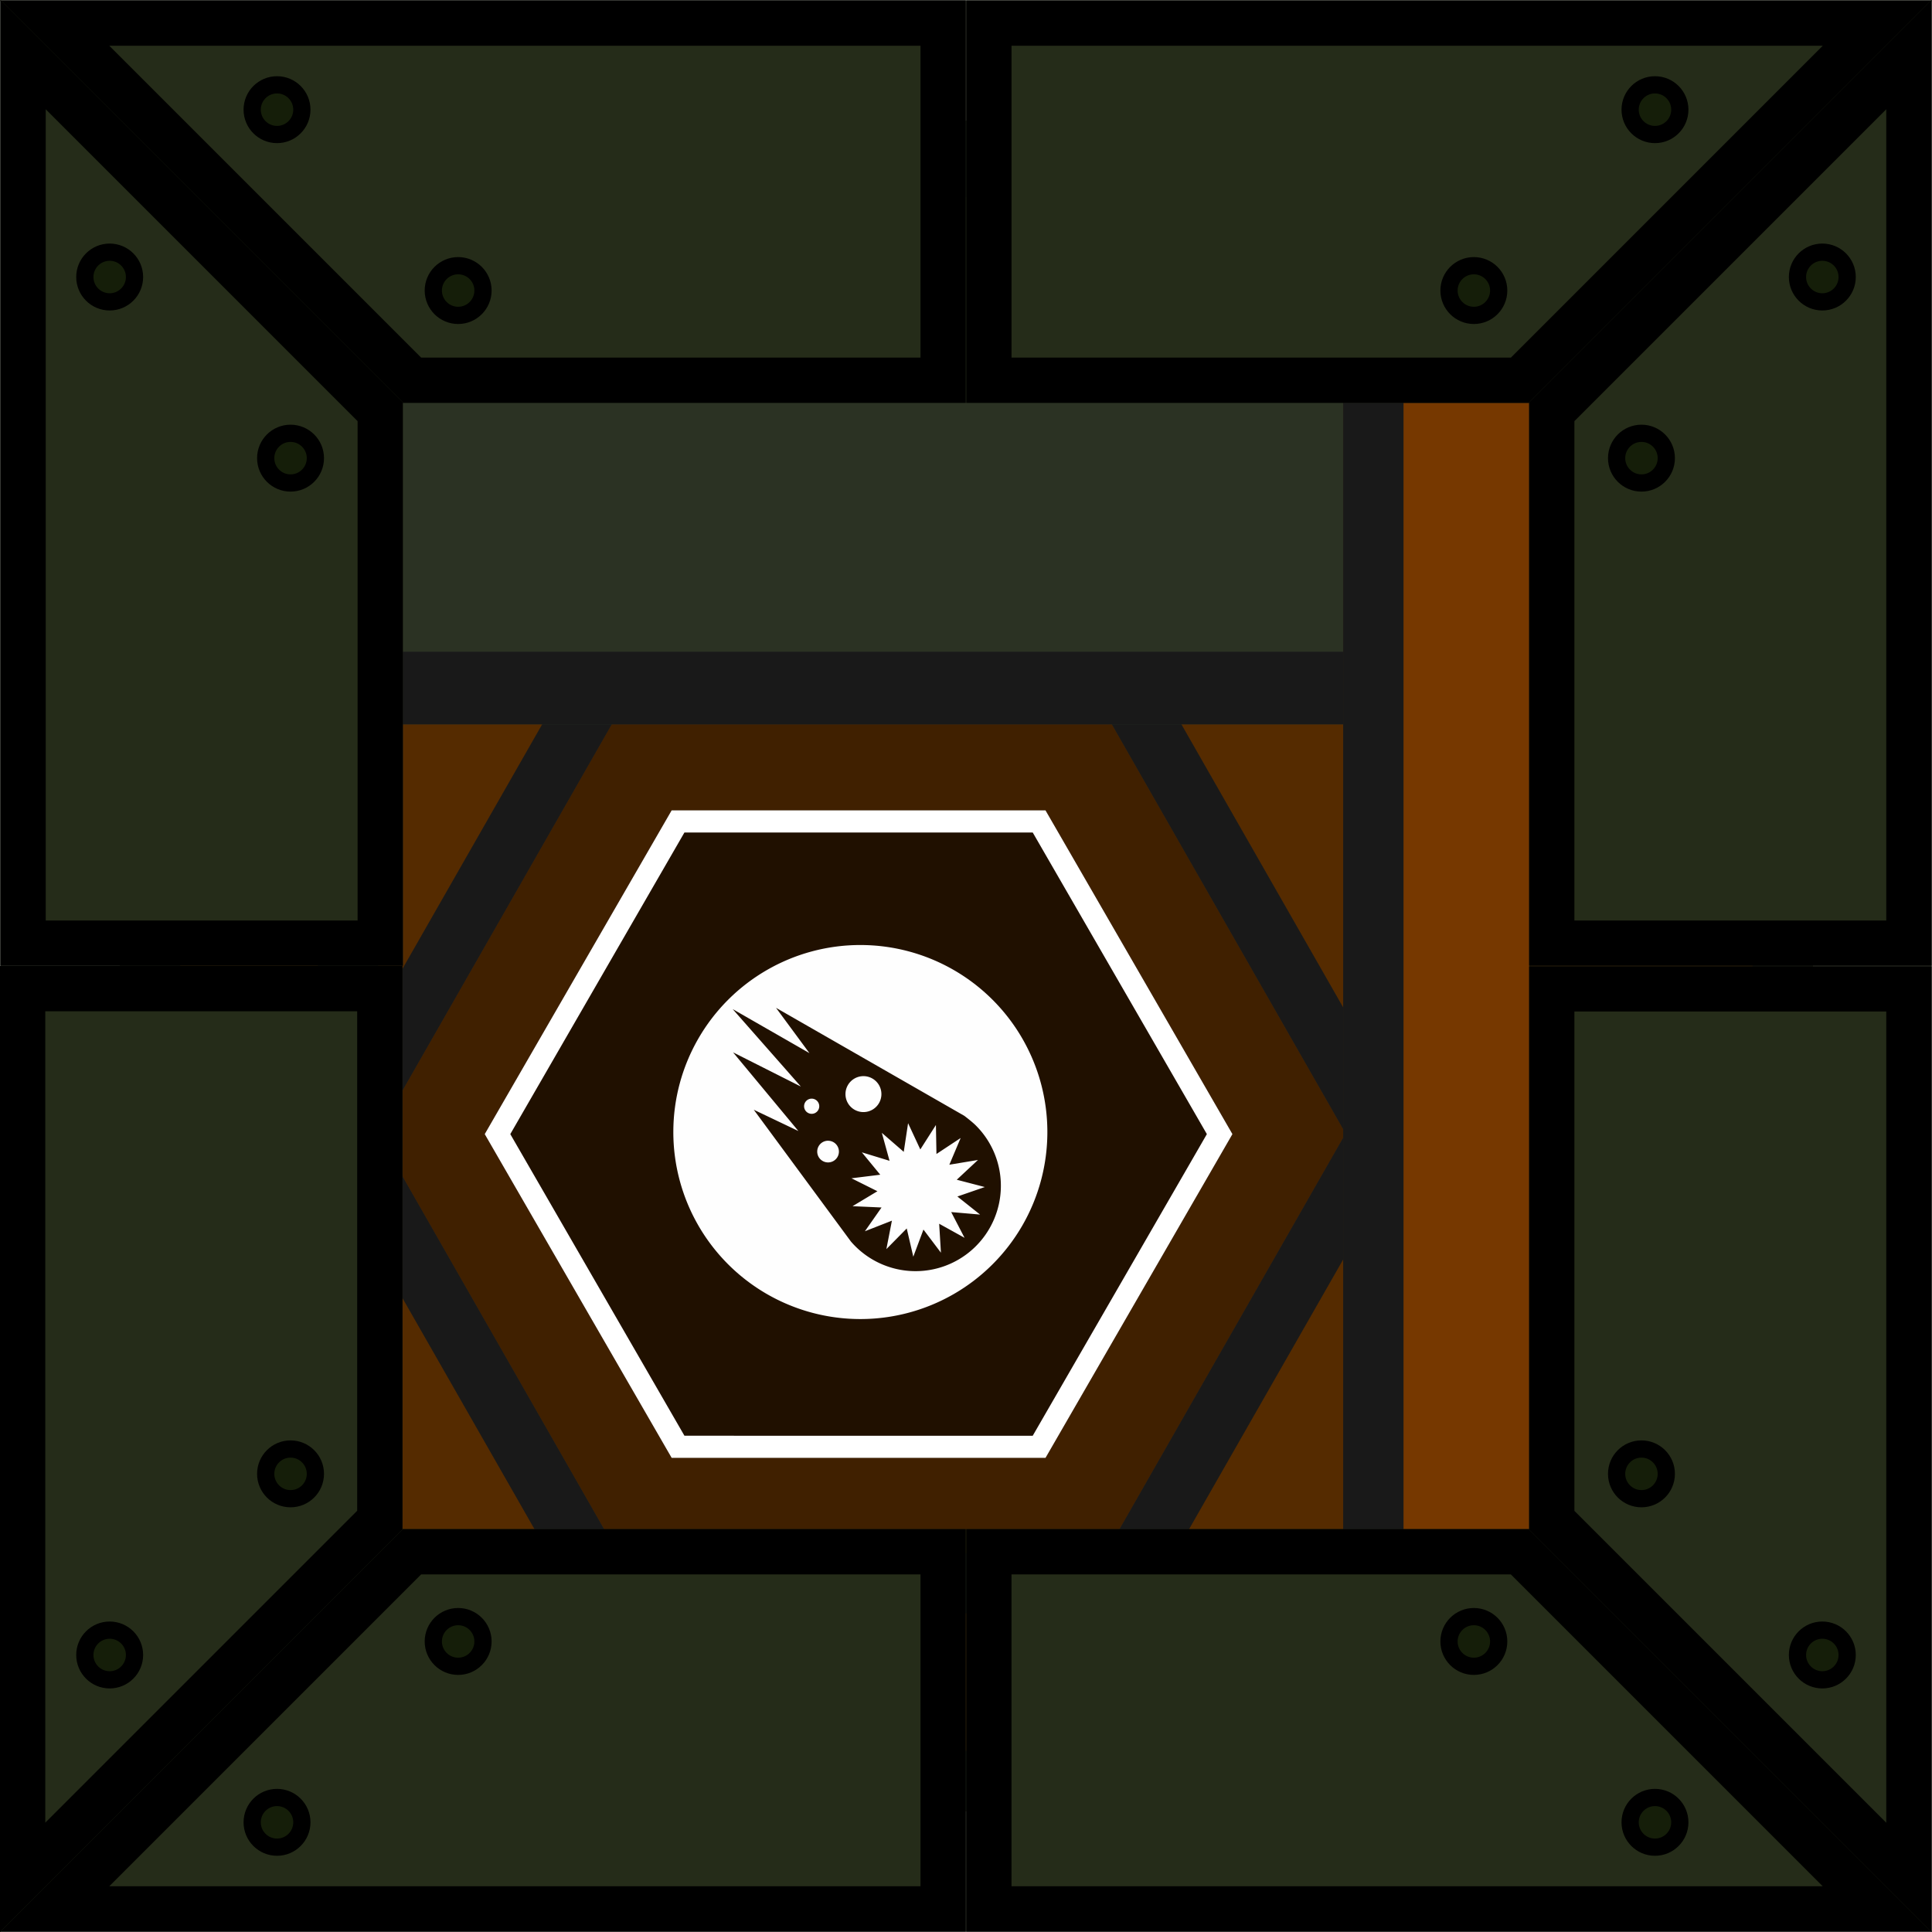 <svg xmlns="http://www.w3.org/2000/svg" width="256" height="256" viewBox="0 0 67.733 67.733"><rect x="0" y="0" width="67.733" height="67.733" fill="#808080" stroke="none"/><defs><clipPath id="h"><path d="M25.4 50.8V40.217H10.583L0 50.8z" fill="#595959" stroke-width=".286"/></clipPath><clipPath id="f"><path d="M9.525 0H0v9.525l2.117 2.117 9.525-9.525z" fill="#272727" stroke-width="1.968"/></clipPath><clipPath id="g"><path d="M61.442 61.383h-16.47V2.117H61.44z" fill="#4d2600" stroke-width="8.556"/></clipPath><clipPath id="d"><path d="M-1.587 297h-5.821v-38.1h5.82z" fill="#4d2600" stroke-width="4.078"/></clipPath><clipPath id="e"><path d="M61.354 2.087l.03 17.492H2.116L2.087 2.09z" fill="#4d2600" stroke-width="8.805"/></clipPath><clipPath id="c"><path d="M-45.534 209.35l29.33 16.933v33.867l-29.33 16.933-29.33-16.933v-33.867z" fill-opacity=".506" stroke="#fff" stroke-width="2.117" stroke-opacity=".502"/></clipPath><clipPath id="b"><path d="M32 44v152h176V44zm56 20h64l32 56-32 56H88l-32-56z" fill="#793c00" stroke-width="16" stroke-linecap="round"/></clipPath><clipPath id="a"><path d="M2.117 2.117h59.266v59.266H2.117z" fill="#4d2600" stroke-width=".823"/></clipPath><clipPath id="i"><path d="M0 33.867h14.11v19.756L0 67.733z" fill="#595959" stroke-width=".381"/></clipPath></defs><path d="M2.117 2.117h59.266v59.266H2.117z" clip-path="url(#a)" transform="translate(2.117 2.117)" fill="#402000" stroke="#191919" stroke-width="4.233"/><path transform="translate(-1.587 7.937) scale(.265)" d="M32 44v152h176V44zm56 20h64l32 56-32 56H88l-32-56z" clip-path="url(#b)" fill="#552b00" stroke="#191919" stroke-width="16" stroke-linecap="round"/><path transform="rotate(-150 -1.044 60.549) scale(.387)" d="M-45.534 209.35l29.33 16.933v33.867l-29.33 16.933-29.33-16.933v-33.867z" clip-path="url(#c)" fill-opacity=".502" stroke="#fff" stroke-width="4.011"/><path d="M30.163 33.131a6.556 6.556 0 0 0-6.557 6.556 6.556 6.556 0 0 0 6.557 6.557 6.556 6.556 0 0 0 6.556-6.557 6.556 6.556 0 0 0-6.556-6.556zm-2.957 2.202l6.601 3.786s.279.211.405.339a2.98 2.98 0 0 1 .877 2.115 2.991 2.991 0 0 1-5.257 1.953l-3.406-4.62 1.564.746-2.29-2.758 2.377 1.199-2.39-2.715 2.69 1.543zm3.065 2.395a.63.63 0 1 0 0 1.26.63.63 0 0 0 0-1.26zm-1.815.789a.266.266 0 1 0 0 .532.266.266 0 0 0 0-.532zm3.38.86l-.152 1.005-.768-.666.27.98-.971-.297.645.785-1.009.125.91.454-.872.524 1.016.046-.583.833.947-.371-.194.997.714-.724.23.99.356-.951.613.811-.062-1.015.89.493-.468-.902 1.012.087-.795-.633.961-.332-.983-.256.743-.693-1.003.166.396-.936-.848.56-.019-1.016-.547.857zm-2.805.615a.38.38 0 1 0 0 .761.38.38 0 0 0 0-.76z" fill="#fefefe"/><path transform="rotate(90 200.132 266.101) scale(1.556)" d="M-1.587 297h-5.821v-38.1h5.82z" clip-path="url(#d)" fill="#763800" stroke="#191919" stroke-width="2.721"/><path d="M61.354 2.087l.03 17.492H2.116L2.087 2.09z" clip-path="url(#e)" transform="matrix(1 0 0 1.202 2.117 1.86)" fill="#2b3223" stroke="#191919" stroke-width="4.233"/><path transform="translate(15.727 -398.53) scale(1.556)" d="M-1.587 297h-5.821v-38.1h5.82z" clip-path="url(#d)" fill="#7c3e00" stroke="#191919" stroke-width="2.721"/><path transform="rotate(-90 33.867 31.75)" clip-path="url(#f)" d="M9.525 0H0v9.525l2.117 2.117 9.525-9.525z" fill="#404040" stroke="#191919" stroke-width="3.175"/><path d="M61.442 61.383h-16.47V2.117H61.44z" clip-path="url(#g)" transform="translate(2.117 2.117)" fill="#763800" stroke="#191919" stroke-width="4.233"/><path d="M9.525 0H0v9.525l2.117 2.117 9.525-9.525z" clip-path="url(#f)" transform="rotate(180 32.808 32.808)" fill="#404040" stroke="#191919" stroke-width="3.175"/><path d="M9.525 0H0v9.525l2.117 2.117 9.525-9.525z" clip-path="url(#f)" transform="rotate(90 31.75 33.867)" fill="#404040" stroke="#191919" stroke-width="3.175"/><path clip-path="url(#f)" d="M9.525 0H0v9.525l2.117 2.117 9.525-9.525z" transform="translate(2.117 2.117)" fill="#404040" stroke="#191919" stroke-width="3.175"/><path clip-path="url(#h)" d="M25.4 50.8V40.217H10.583L0 50.8z" transform="rotate(180 33.867 33.867) scale(1.333)" fill="#252c19" stroke="#000" stroke-width="2.381"/><path transform="matrix(1.333 0 0 -1.333 0 67.733)" d="M25.4 50.8V40.217H10.583L0 50.8z" clip-path="url(#h)" fill="#252c19" stroke="#000" stroke-width="2.381"/><circle r=".871" cy="9.712" cx="3.845" transform="matrix(0 1 1 0 0 0)" fill="#151e09" stroke="#000" stroke-width=".604" stroke-linecap="round"/><circle r=".871" transform="matrix(0 1 1 0 0 0)" cx="10.186" cy="16.062" fill="#151e09" stroke="#000" stroke-width=".604" stroke-linecap="round"/><circle r=".871" transform="rotate(-90)" cx="-10.186" cy="51.671" fill="#151e09" stroke="#000" stroke-width=".604" stroke-linecap="round"/><circle r=".871" cy="58.021" cx="-3.845" transform="rotate(-90)" fill="#151e09" stroke="#000" stroke-width=".604" stroke-linecap="round"/><path transform="scale(1.333)" d="M25.4 50.8V40.217H10.583L0 50.8z" clip-path="url(#h)" fill="#252c19" stroke="#000" stroke-width="2.381"/><path clip-path="url(#h)" d="M25.4 50.8V40.217H10.583L0 50.8z" transform="matrix(-1.333 0 0 1.333 67.733 0)" fill="#252c19" stroke="#000" stroke-width="2.381"/><circle r=".871" transform="matrix(0 -1 -1 0 0 0)" cx="-63.888" cy="-58.021" fill="#151e09" stroke="#000" stroke-width=".604" stroke-linecap="round"/><circle r=".871" cy="-51.671" cx="-57.547" transform="matrix(0 -1 -1 0 0 0)" fill="#151e09" stroke="#000" stroke-width=".604" stroke-linecap="round"/><circle r=".871" cy="-16.062" cx="57.547" transform="rotate(90)" fill="#151e09" stroke="#000" stroke-width=".604" stroke-linecap="round"/><circle r=".871" transform="rotate(90)" cx="63.888" cy="-9.712" fill="#151e09" stroke="#000" stroke-width=".604" stroke-linecap="round"/><path transform="matrix(0 -1.333 1.333 0 0 67.733)" d="M25.4 50.8V40.217H10.583L0 50.8z" clip-path="url(#h)" fill="#252c19" stroke="#000" stroke-width="2.381"/><path clip-path="url(#h)" d="M25.4 50.8V40.217H10.583L0 50.8z" transform="matrix(0 1.333 1.333 0 0 0)" fill="#252c19" stroke="#000" stroke-width="2.381"/><circle r=".871" transform="scale(-1 1)" cx="-63.888" cy="9.712" fill="#151e09" stroke="#000" stroke-width=".604" stroke-linecap="round"/><circle r=".871" cy="16.062" cx="-57.547" transform="scale(-1 1)" fill="#151e09" stroke="#000" stroke-width=".604" stroke-linecap="round"/><circle r=".871" cy="51.671" cx="57.547" fill="#151e09" stroke="#000" stroke-width=".604" stroke-linecap="round"/><circle r=".871" cx="63.888" cy="58.021" fill="#151e09" stroke="#000" stroke-width=".604" stroke-linecap="round"/><path clip-path="url(#h)" d="M25.4 50.8V40.217H10.583L0 50.8z" transform="matrix(0 1.333 -1.333 0 67.733 0)" fill="#252c19" stroke="#000" stroke-width="2.381"/><path d="M0 33.867h14.11v19.756L0 67.733z" clip-path="url(#i)" fill="#252c19" stroke-width="3.175" stroke="#000"/><circle r=".871" cy="-58.021" cx="3.845" transform="scale(1 -1)" fill="#151e09" stroke="#000" stroke-width=".604" stroke-linecap="round"/><circle r=".871" transform="scale(1 -1)" cx="10.186" cy="-51.671" fill="#151e09" stroke="#000" stroke-width=".604" stroke-linecap="round"/><circle r=".871" cx="-10.186" cy="-16.062" transform="scale(-1)" fill="#151e09" stroke="#000" stroke-width=".604" stroke-linecap="round"/><circle r=".871" cy="-9.712" cx="-3.845" transform="scale(-1)" fill="#151e09" stroke="#000" stroke-width=".604" stroke-linecap="round"/></svg>